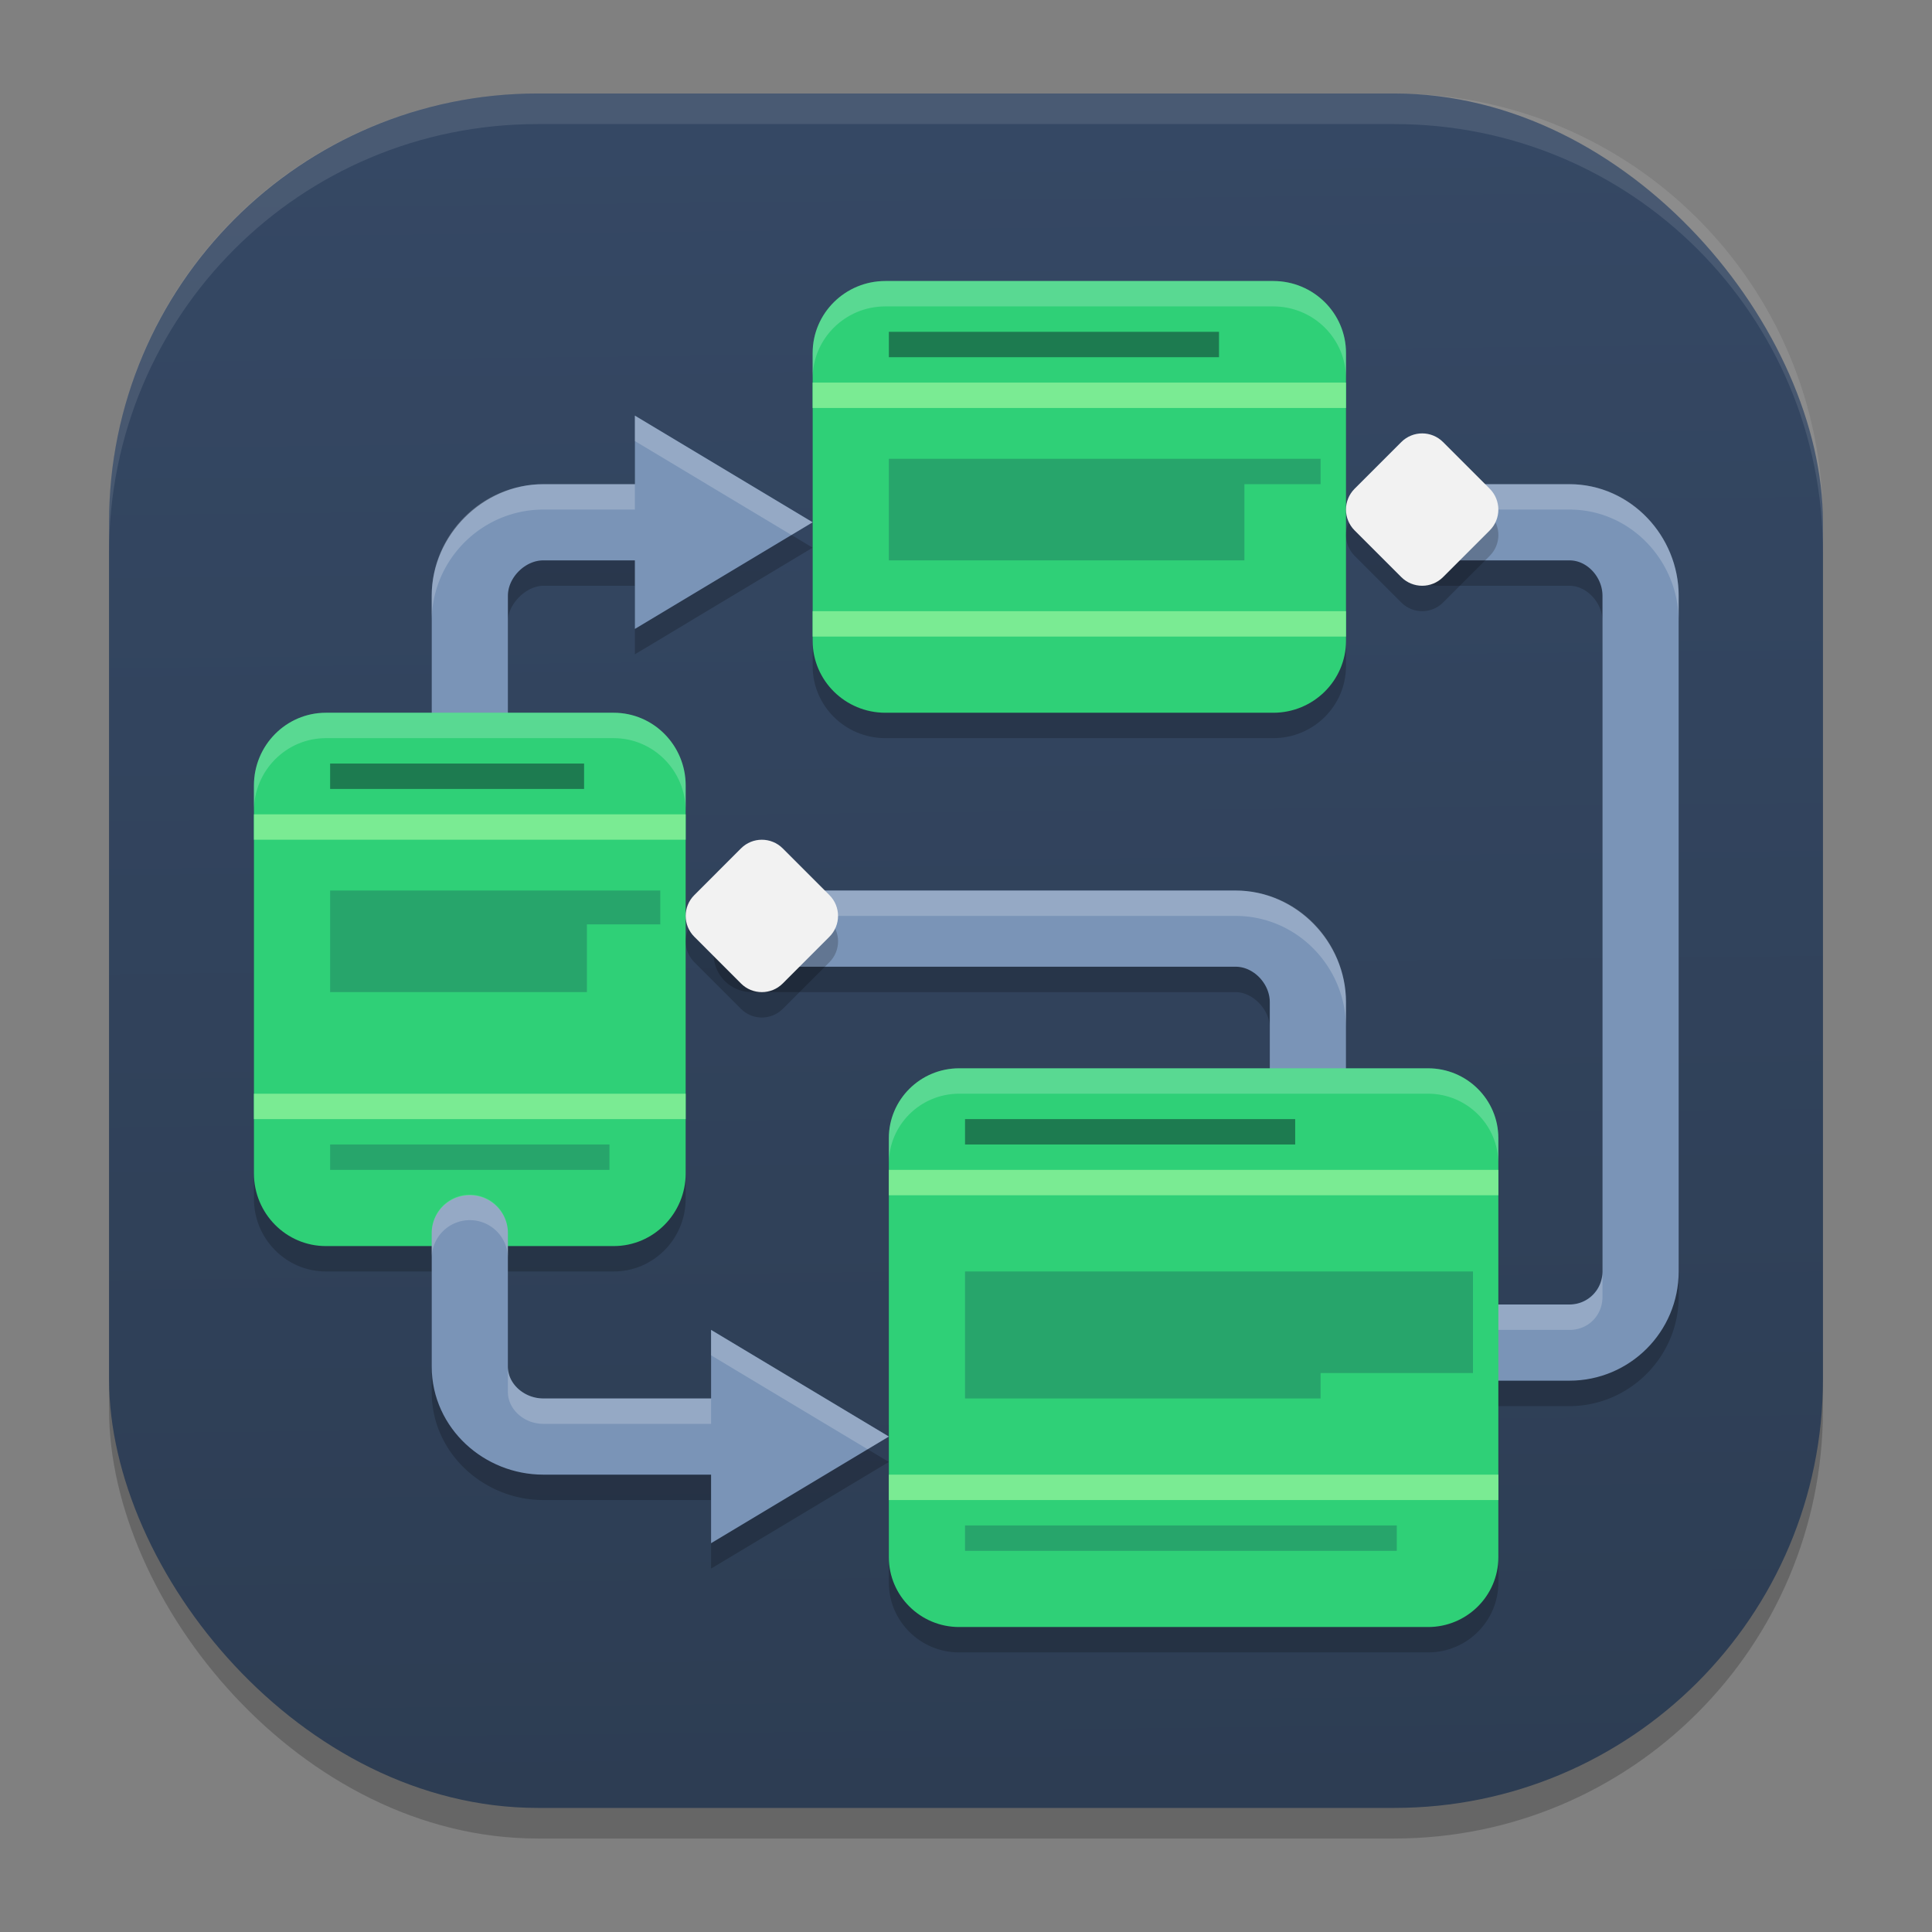 <?xml version="1.0" encoding="UTF-8" standalone="no"?>
<svg
   width="62"
   height="62"
   version="1.1"
   id="svg29"
   sodipodi:docname="io.github.leonardschardijn.Chirurgien.svg"
   inkscape:version="1.4 (unknown)"
   xmlns:inkscape="http://www.inkscape.org/namespaces/inkscape"
   xmlns:sodipodi="http://sodipodi.sourceforge.net/DTD/sodipodi-0.dtd"
   xmlns:xlink="http://www.w3.org/1999/xlink"
   xmlns="http://www.w3.org/2000/svg"
   xmlns:svg="http://www.w3.org/2000/svg">
  <rect width="100%" height="100%" fill="#808080" stroke="none"/>
  <defs
     id="defs29">
    <linearGradient
       id="linearGradient29"
       inkscape:collect="always">
      <stop
         style="stop-color:#2d3d53;stop-opacity:1;"
         offset="0"
         id="stop29" />
      <stop
         style="stop-color:#354864;stop-opacity:1;"
         offset="1"
         id="stop30" />
    </linearGradient>
    <linearGradient
       inkscape:collect="always"
       xlink:href="#linearGradient29"
       id="linearGradient30"
       x1="30.783"
       y1="60"
       x2="30.194"
       y2="5"
       gradientUnits="userSpaceOnUse"
       gradientTransform="matrix(0.982,0,0,0.982,-0.429,-0.93)" />
  </defs>
  <sodipodi:namedview
     id="namedview29"
     pagecolor="#ffffff"
     bordercolor="#000000"
     borderopacity="0.25"
     inkscape:showpageshadow="2"
     inkscape:pageopacity="0.0"
     inkscape:pagecheckerboard="0"
     inkscape:deskcolor="#d1d1d1"
     inkscape:zoom="7.0710678"
     inkscape:cx="25.173001"
     inkscape:cy="36.557421"
     inkscape:window-width="1920"
     inkscape:window-height="996"
     inkscape:window-x="0"
     inkscape:window-y="0"
     inkscape:window-maximized="1"
     inkscape:current-layer="svg29" />
  <rect
     style="opacity:0.2;stroke-width:0.982"
     width="55"
     height="55.018"
     x="3.5"
     y="3.982"
     ry="13.754"
     id="rect1" />
  <rect
     style="fill:url(#linearGradient30);stroke-width:0.982"
     width="55"
     height="55.018"
     x="3.5"
     y="3"
     ry="13.754"
     id="rect2" />
  <path
     style="opacity:0.1;fill:#ffffff;stroke-width:0.982"
     d="M 17.25,3 C 9.632,3 3.5,9.134 3.5,16.754 v 0.982 c 0,-7.62 6.133,-13.754 13.75,-13.754 h 27.5 c 7.617,0 13.75,6.134 13.75,13.754 V 16.754 C 58.5,9.134 52.367,3 44.75,3 Z"
     id="path28" />
  <g
     id="g1"
     transform="matrix(0.815,0,0,0.815,10.594,-17.062)">
    <path
       style="opacity:0.2"
       d="M 21.863,33 C 20.282,33 19,34.27 19,35.834 V 47.166 C 19,48.73 20.282,50 21.863,50 H 37.137 C 38.718,50 40,48.73 40,47.166 V 35.834 C 40,34.27 38.718,33 37.137,33 Z M -0.166,50 C -1.73,50 -3,51.282 -3,52.863 V 68.137 C -3,69.718 -1.73,71 -0.166,71 H 11.166 C 12.73,71 14,69.718 14,68.137 V 52.863 C 14,51.282 12.73,50 11.166,50 Z M 24.77,64 C 23.241,64 22,65.232 22,66.75 v 16.5 C 22,84.768 23.241,86 24.77,86 H 43.23 C 44.759,86 46,84.768 46,83.25 V 66.75 C 46,65.232 44.759,64 43.23,64 Z"
       id="path1" />
    <path
       style="opacity:0.2"
       d="m 12,38.301 v 2.699 H 8.395 C 5.977,41 4,42.976 4,45.394 v 8.406 a 1.5,1.5 0 1 0 3,0 v -8.406 C 7,44.72 7.721,44 8.395,44 H 12 V 46.699 l 7,-4.199 z m 31.666,2.699 a 1.5,1.5 0 1 0 0,3 h 5.135 c 0.674,0 1.299,0.66 1.299,1.395 v 26.605 c 0,0.735 -0.564,1.301 -1.299,1.301 H 46 a 1.5,1.5 0 1 0 0,3 h 2.801 c 2.357,0 4.299,-1.944 4.299,-4.301 V 45.394 c 0,-2.357 -1.881,-4.395 -4.299,-4.395 z m -27.066,16 a 1.5,1.5 0 1 0 0,3 H 35.654 C 36.328,60 37,60.69 37,61.394 v 5.006 a 1.5,1.5 0 1 0 3,0 v -5.006 C 40,59.007 38.072,57 35.654,57 Z M 5.477,68.978 A 1.5,1.5 0 0 0 4,70.5 v 5.246 c 0,2.418 2.067,4.254 4.395,4.254 H 15 V 82.699 l 7,-4.199 -7,-4.199 v 2.699 H 8.395 C 7.63,77 7,76.42 7,75.746 V 70.5 A 1.5,1.5 0 0 0 5.477,68.978 Z"
       id="path2" />
    <path
       style="fill:none;stroke:#7a94b7;stroke-width:3;stroke-linecap:round;stroke-linejoin:round;stroke-opacity:1"
       d="m 5.5,52.8 v -8.406 c 0,-1.546 1.348,-2.894 2.894,-2.894 H 13.8"
       id="path3" />
    <path
       style="fill:none;stroke:#7a94b7;stroke-width:3;stroke-linecap:round;stroke-linejoin:round;stroke-opacity:1"
       d="m 38.5,65.4 v -5.006 c 0,-1.546 -1.3,-2.894 -2.846,-2.894 H 16.6"
       id="path4" />
    <path
       style="fill:none;stroke:#7a94b7;stroke-width:3;stroke-linecap:round;stroke-linejoin:round;stroke-opacity:1"
       d="m 46,73.8 h 2.8 c 1.546,0 2.8,-1.254 2.8,-2.8 V 44.394 c 0,-1.546 -1.254,-2.894 -2.8,-2.894 h -5.133"
       id="path5" />
    <path
       style="fill:#2fd077;fill-opacity:1"
       d="m 21.864,32 h 15.273 c 1.581,0 2.864,1.269 2.864,2.833 V 46.167 C 40,47.731 38.717,49 37.136,49 H 21.864 C 20.283,49 19,47.731 19,46.167 V 34.833 C 19,33.269 20.283,32 21.864,32 Z m 0,0"
       id="path6" />
    <path
       style="fill:#7aeb93;fill-opacity:1"
       d="m 19,36 h 21 v 1 H 19 Z m 0,0"
       id="path7" />
    <path
       style="fill:#7aeb93;fill-opacity:1"
       d="m 19,45 h 21 v 1 H 19 Z m 0,0"
       id="path8" />
    <path
       style="fill:#1d7b50"
       d="m 22,34 h 13 v 1 H 22 Z m 0,0"
       id="path9" />
    <path
       style="fill:#27a56b;fill-opacity:1"
       d="m 22,39 h 17 v 1 h -3 v 3 H 22 Z"
       id="path10" />
    <path
       style="fill:#2fd077;fill-opacity:1"
       d="M -0.167,49 H 11.167 C 12.731,49 14,50.283 14,51.864 V 67.136 C 14,68.717 12.731,70 11.167,70 H -0.167 c -1.564,0 -2.833,-1.283 -2.833,-2.864 V 51.864 c 0,-1.581 1.269,-2.864 2.833,-2.864 z m 0,0"
       id="path11" />
    <path
       style="fill:#7aeb93;fill-opacity:1"
       d="m -3,53 h 17 v 1 H -3 Z m 0,0"
       id="path12" />
    <path
       style="fill:#7aeb93;fill-opacity:1"
       d="m -3,64 h 17 v 1 H -3 Z m 0,0"
       id="path13" />
    <path
       style="fill:#1d7b50"
       d="m 0,51 h 10 v 1 H 0 Z m 0,0"
       id="path14" />
    <path
       style="fill:#27a56b;fill-opacity:1"
       d="m 0,56 h 13 v 1.333 H 10.111 V 60 H 0 Z"
       id="path15" />
    <path
       style="fill:#27a56b;fill-opacity:1"
       d="m 0,66 h 11 v 1 H 0 Z m 0,0"
       id="path16" />
    <path
       style="fill:none;stroke:#7a94b7;stroke-width:3;stroke-linecap:round;stroke-linejoin:round;stroke-opacity:1"
       d="m 5.5,69.5 v 5.246 c 0,1.546 1.348,2.754 2.894,2.754 H 18"
       id="path17" />
    <path
       style="fill:#7a94b7;fill-opacity:1"
       d="m 22,77.5 -7,-4.2 v 8.4 z m 0,0"
       id="path18" />
    <path
       style="fill:#7a94b7;fill-opacity:1"
       d="m 19,41.5 -7,-4.2 v 8.4 z m 0,0"
       id="path19" />
    <path
       style="opacity:0.2;fill:#ffffff"
       d="m 12,37.301 v 1 L 18.166,42 19,41.5 Z M 8.395,40 C 5.977,40 4,41.977 4,44.395 v 1 C 4,42.977 5.977,41 8.395,41 H 12 v -1 z m 35.271,0 a 1.5,1.5 0 0 0 -1.434,2 1.5,1.5 0 0 1 1.434,-1 h 5.135 c 2.418,0 4.299,2.037 4.299,4.395 v -1 C 53.1,42.037 51.219,40 48.801,40 Z M 16.6,56 a 1.5,1.5 0 0 0 -1.434,2 1.5,1.5 0 0 1 1.434,-1 H 35.654 C 38.072,57 40,59.007 40,61.395 v -1 C 40,58.007 38.072,56 35.654,56 Z M 5.477,67.979 A 1.5,1.5 0 0 0 4,69.5 v 1 A 1.5,1.5 0 0 1 5.477,68.979 1.5,1.5 0 0 1 7,70.5 v -1 A 1.5,1.5 0 0 0 5.477,67.979 Z M 50.1,71 c 0,0.735 -0.564,1.301 -1.299,1.301 H 46 a 1.5,1.5 0 0 0 -1.434,2 1.5,1.5 0 0 1 1.434,-1 h 2.801 c 0.735,0 1.299,-0.566 1.299,-1.301 z M 15,73.301 v 1 L 21.166,78 22,77.5 Z m -8,1.445 v 1 C 7,76.42 7.63,77 8.395,77 H 15 V 76 H 8.395 C 7.63,76 7,75.42 7,74.746 Z"
       id="path20" />
    <path
       style="fill:#2fd077;fill-opacity:1"
       d="m 24.769,63 h 18.462 c 1.529,0 2.769,1.232 2.769,2.75 V 82.25 C 46,83.768 44.76,85 43.231,85 H 24.769 C 23.24,85 22,83.768 22,82.25 V 65.75 C 22,64.232 23.24,63 24.769,63 Z m 0,0"
       id="path21" />
    <path
       style="opacity:0.2;fill:#ffffff"
       d="M 21.863,32 C 20.282,32 19,33.27 19,34.834 v 1 C 19,34.27 20.282,33 21.863,33 H 37.137 C 38.718,33 40,34.27 40,35.834 v -1 C 40,33.27 38.718,32 37.137,32 Z M -0.166,49 C -1.73,49 -3,50.282 -3,51.863 v 1 C -3,51.282 -1.73,50 -0.166,50 H 11.166 C 12.73,50 14,51.282 14,52.863 v -1 C 14,50.282 12.73,49 11.166,49 Z M 24.77,63 C 23.241,63 22,64.232 22,65.75 v 1 C 22,65.232 23.241,64 24.77,64 H 43.23 C 44.759,64 46,65.232 46,66.75 v -1 C 46,64.232 44.759,63 43.23,63 Z"
       id="path22" />
    <path
       style="fill:#7aeb93;fill-opacity:1"
       d="m 22,67 h 24 v 1 H 22 Z m 0,0"
       id="path23" />
    <path
       style="fill:#7aeb93;fill-opacity:1"
       d="m 22,79 h 24 v 1 H 22 Z m 0,0"
       id="path24" />
    <path
       style="fill:#1d7b50"
       d="m 25,65 h 13 v 1 H 25 Z m 0,0"
       id="path25" />
    <path
       style="fill:#27a56b;fill-opacity:1"
       d="m 25,71 h 20 v 4 h -6 v 1 H 25 Z"
       id="path26" />
    <path
       style="fill:#27a56b;fill-opacity:1"
       d="m 25,81 h 17 v 1 H 25 Z m 0,0"
       id="path27" />
    <path
       style="opacity:0.2"
       d="m 43,39 c -0.297,0 -0.593,0.113 -0.82,0.34 l -1.84,1.84 c -0.453,0.455 -0.453,1.188 0,1.641 l 1.84,1.84 c 0.455,0.453 1.188,0.453 1.641,0 l 1.84,-1.84 c 0.453,-0.453 0.453,-1.186 0,-1.641 L 43.82,39.34 C 43.594,39.114 43.297,39 43,39 Z m -26,16 c -0.297,0 -0.594,0.113 -0.82,0.34 l -1.84,1.84 c -0.453,0.453 -0.453,1.188 0,1.641 l 1.84,1.84 c 0.453,0.453 1.186,0.453 1.641,0 l 1.84,-1.84 c 0.453,-0.453 0.453,-1.188 0,-1.641 L 17.82,55.34 C 17.593,55.114 17.297,55 17,55 Z"
       id="path28-3" />
    <path
       style="fill:#f2f2f2;fill-opacity:1"
       d="m 42.179,38.34 -1.839,1.839 c -0.453,0.455 -0.453,1.189 0,1.642 l 1.839,1.839 c 0.455,0.453 1.189,0.453 1.642,0 l 1.839,-1.839 c 0.453,-0.453 0.453,-1.187 0,-1.642 l -1.839,-1.839 c -0.453,-0.453 -1.187,-0.453 -1.642,0 z m 0,0"
       id="path29" />
    <path
       style="fill:#f2f2f2;fill-opacity:1"
       d="M 16.179,54.34 14.34,56.18 c -0.453,0.453 -0.453,1.187 0,1.64 l 1.839,1.841 c 0.453,0.453 1.187,0.453 1.642,0 l 1.839,-1.841 c 0.453,-0.453 0.453,-1.187 0,-1.64 L 17.821,54.34 c -0.455,-0.453 -1.189,-0.453 -1.642,0 z m 0,0"
       id="path30" />
  </g>
</svg>
